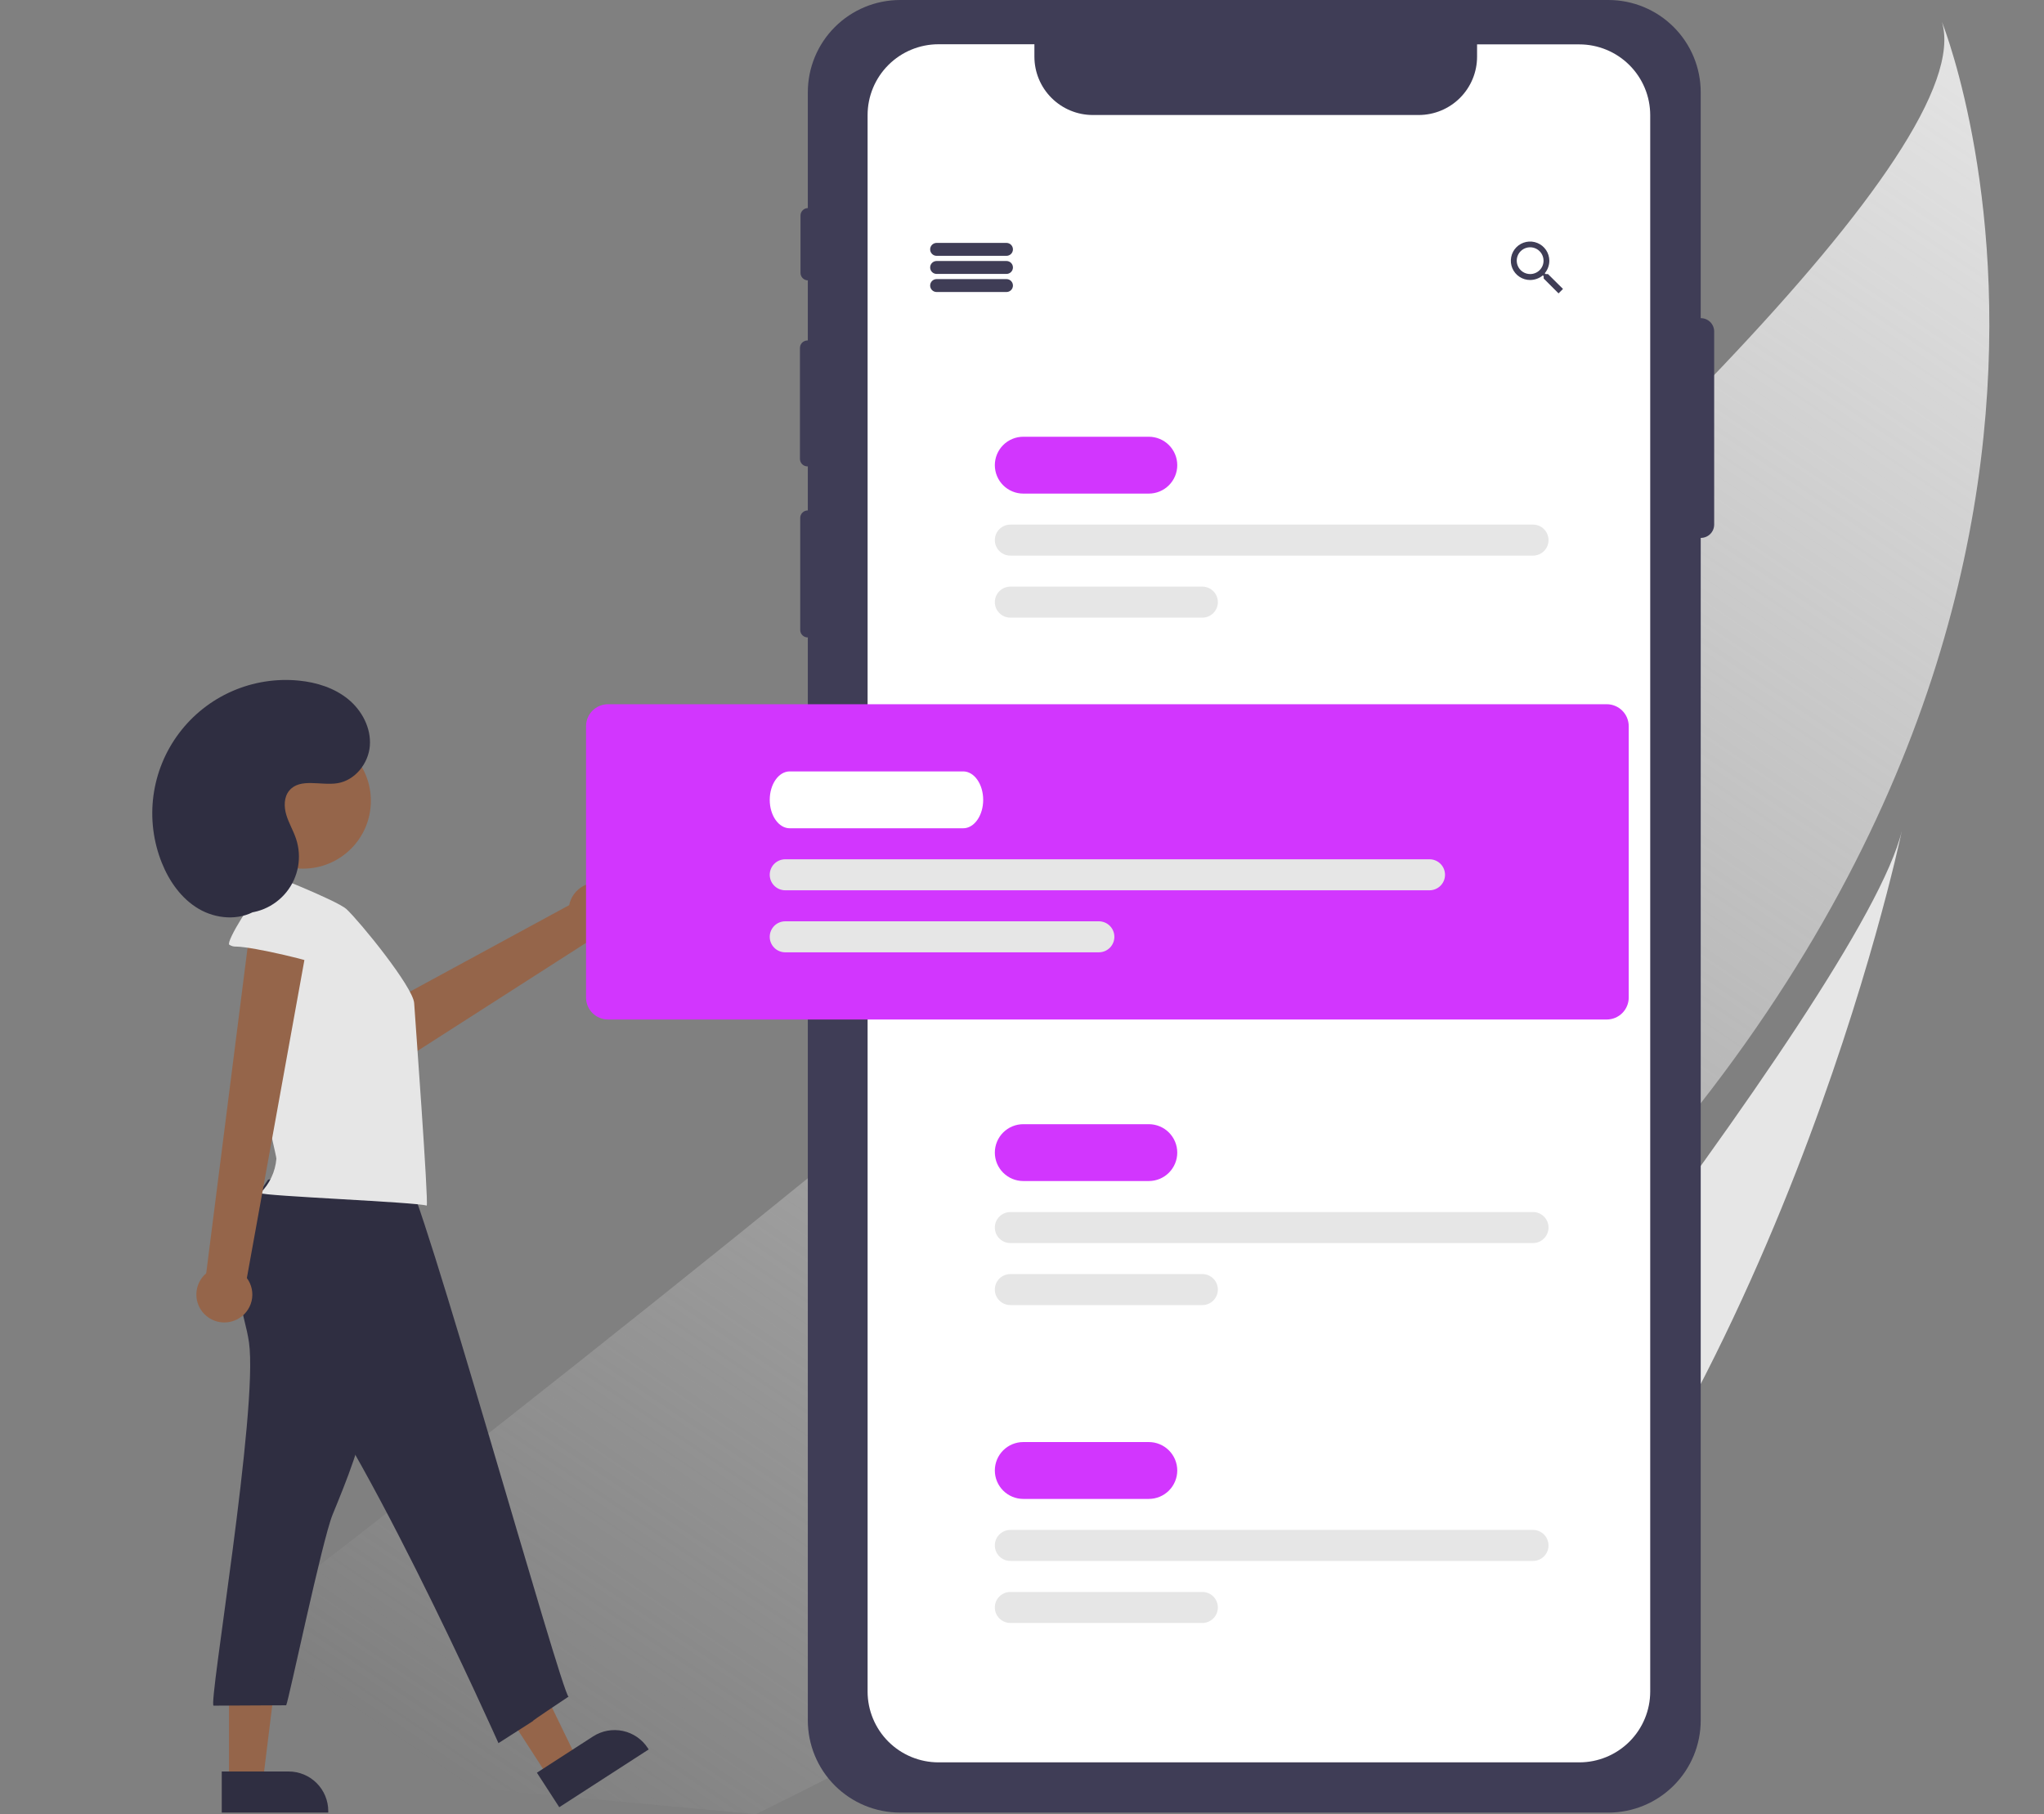 <svg width="187" height="166" viewBox="0 0 187 166" fill="none" xmlns="http://www.w3.org/2000/svg">
<rect x="0" y="0" width="187" height="166" fill="#808080" stroke="none"/>
<g clip-path="url(#clip0_17_122)">
<path d="M130.757 126.667C115.522 139.729 95.929 152.763 70.829 165.168C70.272 165.448 69.708 165.722 69.14 166L7 160.245C7.357 159.982 7.749 159.688 8.17 159.366C33.233 140.393 184.449 24.792 177.662 2C178.392 3.866 202.048 65.607 130.757 126.667Z" fill="url(#paint0_linear_17_122)"/>
<path d="M131.912 160.223C131.656 160.485 131.394 160.745 131.129 161L117 156.519C117.191 156.288 117.413 156.015 117.669 155.706C121.854 150.584 134.295 135.247 146.443 119.109C159.498 101.768 172.217 83.504 174 76C173.642 77.707 162.493 129.654 131.912 160.223Z" fill="#E6E6E6"/>
<path d="M155.605 29.113C155.601 29.113 155.598 29.114 155.594 29.114V8.44C155.594 6.201 154.704 4.055 153.119 2.472C151.535 0.889 149.386 0 147.146 0H82.354C80.113 0 77.964 0.889 76.38 2.472C74.796 4.055 73.906 6.201 73.906 8.44V19.038C73.727 19.042 73.556 19.116 73.431 19.244C73.306 19.371 73.236 19.543 73.236 19.721V24.971C73.236 25.15 73.306 25.321 73.431 25.449C73.556 25.577 73.727 25.65 73.906 25.654V31.154H73.871C73.781 31.154 73.692 31.171 73.609 31.206C73.526 31.24 73.45 31.291 73.387 31.354C73.323 31.418 73.273 31.493 73.238 31.576C73.204 31.659 73.186 31.748 73.186 31.838V41.99C73.186 42.08 73.204 42.169 73.238 42.252C73.273 42.335 73.323 42.41 73.387 42.474C73.45 42.537 73.526 42.588 73.609 42.622C73.692 42.657 73.781 42.674 73.871 42.674H73.906V46.706H73.895C73.805 46.706 73.716 46.724 73.633 46.758C73.55 46.793 73.474 46.843 73.41 46.907C73.347 46.97 73.296 47.046 73.262 47.129C73.227 47.212 73.21 47.301 73.21 47.391V57.642C73.21 57.732 73.227 57.821 73.262 57.904C73.296 57.987 73.347 58.062 73.41 58.126C73.474 58.189 73.55 58.24 73.633 58.274C73.716 58.309 73.805 58.326 73.895 58.326H73.906V157.413C73.906 159.652 74.796 161.798 76.38 163.381C77.964 164.964 80.113 165.853 82.354 165.853H147.146C149.386 165.853 151.535 164.964 153.119 163.381C154.704 161.798 155.594 159.652 155.594 157.413V49.216C155.598 49.216 155.601 49.218 155.605 49.218C155.765 49.218 155.923 49.186 156.071 49.125C156.22 49.063 156.354 48.974 156.467 48.861C156.581 48.747 156.671 48.613 156.732 48.465C156.793 48.317 156.825 48.159 156.825 47.998V30.332C156.825 30.009 156.696 29.698 156.467 29.47C156.239 29.241 155.928 29.113 155.605 29.113Z" fill="#3F3D56"/>
<path d="M150.974 10.53V154.777C150.973 156.496 150.289 158.144 149.073 159.359C147.856 160.574 146.206 161.256 144.486 161.256H85.862C84.142 161.256 82.492 160.574 81.275 159.359C80.059 158.144 79.375 156.496 79.374 154.777V10.53C79.374 8.811 80.058 7.163 81.275 5.947C82.491 4.732 84.141 4.049 85.862 4.049H94.635V5.186C94.635 6.601 95.198 7.959 96.2 8.959C97.202 9.96 98.561 10.523 99.977 10.523H129.803C131.217 10.52 132.573 9.957 133.573 8.956C134.572 7.955 135.133 6.6 135.133 5.186V4.061H144.486C146.204 4.061 147.853 4.742 149.069 5.955C150.286 7.168 150.971 8.813 150.974 10.53Z" fill="white"/>
<path d="M55.487 80.939C55.141 80.805 54.769 80.749 54.398 80.774C54.027 80.799 53.666 80.905 53.34 81.084C53.015 81.263 52.733 81.512 52.514 81.812C52.295 82.112 52.145 82.457 52.073 82.821L31.183 94.169L34.856 98.299L54.256 85.861C54.877 85.94 55.506 85.788 56.022 85.436C56.539 85.083 56.908 84.553 57.06 83.946C57.212 83.34 57.135 82.698 56.845 82.144C56.556 81.59 56.072 81.161 55.487 80.939H55.487Z" fill="#95654A"/>
<path d="M50.159 162.585L52.762 160.903L47.507 150.072L43.665 152.555L50.159 162.585Z" fill="#95654A"/>
<path d="M59.346 160.074L51.165 165.36L49.12 162.203L54.259 158.882C55.066 158.361 56.047 158.181 56.987 158.382C57.927 158.583 58.748 159.15 59.27 159.956L59.346 160.074L59.346 160.074Z" fill="#2F2E41"/>
<path d="M20.951 162.976H24.052L25.527 151.03H20.951V162.976Z" fill="#95654A"/>
<path d="M30.031 165.852H20.287V162.091H26.407C26.883 162.091 27.354 162.185 27.794 162.367C28.233 162.549 28.633 162.816 28.969 163.152C29.306 163.488 29.573 163.887 29.755 164.326C29.937 164.765 30.031 165.236 30.031 165.712V165.852Z" fill="#2F2E41"/>
<path d="M92.08 23.409H85.689C85.532 23.409 85.381 23.346 85.27 23.235C85.159 23.125 85.097 22.974 85.097 22.817C85.097 22.661 85.159 22.51 85.27 22.399C85.381 22.289 85.532 22.226 85.689 22.226H92.08C92.237 22.226 92.387 22.289 92.498 22.399C92.609 22.51 92.671 22.661 92.671 22.817C92.671 22.974 92.609 23.125 92.498 23.235C92.387 23.346 92.237 23.409 92.08 23.409Z" fill="#3F3D56"/>
<path d="M92.08 25.064H85.689C85.532 25.064 85.381 25.002 85.27 24.891C85.159 24.78 85.097 24.63 85.097 24.473C85.097 24.316 85.159 24.166 85.27 24.055C85.381 23.944 85.532 23.882 85.689 23.882H92.08C92.237 23.882 92.387 23.944 92.498 24.055C92.609 24.166 92.671 24.316 92.671 24.473C92.671 24.63 92.609 24.78 92.498 24.891C92.387 25.002 92.237 25.064 92.08 25.064Z" fill="#3F3D56"/>
<path d="M92.08 26.719H85.689C85.532 26.719 85.381 26.657 85.27 26.546C85.159 26.435 85.097 26.285 85.097 26.128C85.097 25.971 85.159 25.821 85.27 25.71C85.381 25.599 85.532 25.537 85.689 25.537H92.08C92.237 25.537 92.387 25.599 92.498 25.71C92.609 25.821 92.671 25.971 92.671 26.128C92.671 26.285 92.609 26.435 92.498 26.546C92.387 26.657 92.237 26.719 92.08 26.719Z" fill="#3F3D56"/>
<path d="M141.621 25.076H141.406L141.323 25.007C141.595 24.683 141.744 24.274 141.744 23.851C141.742 23.503 141.637 23.163 141.442 22.875C141.247 22.587 140.971 22.363 140.648 22.231C140.326 22.1 139.971 22.067 139.63 22.137C139.289 22.206 138.976 22.376 138.731 22.623C138.486 22.87 138.32 23.185 138.254 23.526C138.188 23.868 138.224 24.222 138.359 24.542C138.495 24.863 138.722 25.137 139.012 25.328C139.303 25.52 139.644 25.622 139.992 25.62C140.414 25.617 140.823 25.468 141.148 25.199L141.228 25.267V25.485L142.587 26.845L142.994 26.438L141.621 25.076ZM139.992 25.076C139.75 25.077 139.513 25.006 139.31 24.872C139.108 24.738 138.95 24.547 138.857 24.324C138.763 24.101 138.738 23.854 138.784 23.616C138.831 23.379 138.946 23.16 139.117 22.988C139.288 22.816 139.506 22.699 139.744 22.65C139.981 22.602 140.228 22.625 140.452 22.717C140.677 22.809 140.869 22.965 141.004 23.166C141.14 23.367 141.213 23.604 141.214 23.846L141.214 23.851C141.215 24.011 141.184 24.169 141.124 24.317C141.063 24.465 140.974 24.6 140.862 24.714C140.749 24.828 140.615 24.918 140.468 24.98C140.32 25.042 140.162 25.075 140.002 25.076C139.999 25.076 139.996 25.076 139.992 25.076H139.992Z" fill="#3F3D56"/>
<path d="M105.1 45.164H93.618C92.928 45.164 92.266 44.89 91.777 44.402C91.289 43.914 91.015 43.253 91.015 42.563C91.015 41.873 91.289 41.211 91.777 40.723C92.266 40.236 92.928 39.962 93.618 39.962H105.1C105.791 39.962 106.453 40.236 106.941 40.723C107.429 41.211 107.704 41.873 107.704 42.563C107.704 43.253 107.429 43.914 106.941 44.402C106.453 44.89 105.791 45.164 105.1 45.164Z" fill="#D236FE"/>
<path d="M140.25 50.839H92.435C92.058 50.839 91.697 50.69 91.43 50.424C91.164 50.157 91.015 49.797 91.015 49.42C91.015 49.044 91.164 48.683 91.43 48.417C91.697 48.151 92.058 48.002 92.435 48.002H140.25C140.627 48.002 140.988 48.151 141.254 48.417C141.521 48.683 141.67 49.044 141.67 49.42C141.67 49.797 141.521 50.157 141.254 50.424C140.988 50.69 140.627 50.839 140.25 50.839Z" fill="#E6E6E6"/>
<path d="M109.999 56.514H92.435C92.058 56.514 91.697 56.365 91.43 56.099C91.164 55.833 91.015 55.472 91.015 55.096C91.015 54.719 91.164 54.358 91.43 54.092C91.697 53.826 92.058 53.677 92.435 53.677H109.999C110.375 53.677 110.737 53.826 111.003 54.092C111.269 54.358 111.419 54.719 111.419 55.096C111.419 55.472 111.269 55.833 111.003 56.099C110.737 56.365 110.375 56.514 109.999 56.514Z" fill="#E6E6E6"/>
<path d="M105.1 108.065H93.618C92.928 108.065 92.266 107.791 91.777 107.303C91.289 106.815 91.015 106.154 91.015 105.464C91.015 104.774 91.289 104.112 91.777 103.624C92.266 103.137 92.928 102.863 93.618 102.863H105.1C105.791 102.863 106.453 103.137 106.941 103.624C107.429 104.112 107.704 104.774 107.704 105.464C107.704 106.154 107.429 106.815 106.941 107.303C106.453 107.791 105.791 108.065 105.1 108.065Z" fill="#D236FE"/>
<path d="M140.25 113.74H92.435C92.058 113.74 91.697 113.591 91.43 113.325C91.164 113.059 91.015 112.698 91.015 112.321C91.015 111.945 91.164 111.584 91.43 111.318C91.697 111.052 92.058 110.903 92.435 110.903H140.25C140.627 110.903 140.988 111.052 141.254 111.318C141.521 111.584 141.67 111.945 141.67 112.321C141.67 112.698 141.521 113.059 141.254 113.325C140.988 113.591 140.627 113.74 140.25 113.74Z" fill="#E6E6E6"/>
<path d="M109.999 119.415H92.435C92.058 119.415 91.697 119.266 91.43 119C91.164 118.734 91.015 118.373 91.015 117.997C91.015 117.62 91.164 117.259 91.43 116.993C91.697 116.727 92.058 116.578 92.435 116.578H109.999C110.375 116.578 110.737 116.727 111.003 116.993C111.269 117.259 111.419 117.62 111.419 117.997C111.419 118.373 111.269 118.734 111.003 119C110.737 119.266 110.375 119.415 109.999 119.415Z" fill="#E6E6E6"/>
<path d="M105.1 137.151H93.618C92.928 137.151 92.266 136.877 91.777 136.389C91.289 135.901 91.015 135.239 91.015 134.55C91.015 133.86 91.289 133.198 91.777 132.71C92.266 132.222 92.928 131.948 93.618 131.948H105.1C105.791 131.948 106.453 132.222 106.941 132.71C107.429 133.198 107.704 133.86 107.704 134.55C107.704 135.239 107.429 135.901 106.941 136.389C106.453 136.877 105.791 137.151 105.1 137.151Z" fill="#D236FE"/>
<path d="M140.25 142.826H92.435C92.058 142.826 91.697 142.676 91.43 142.41C91.164 142.144 91.015 141.783 91.015 141.407C91.015 141.031 91.164 140.67 91.43 140.404C91.697 140.138 92.058 139.988 92.435 139.988H140.25C140.627 139.988 140.988 140.138 141.254 140.404C141.521 140.67 141.67 141.031 141.67 141.407C141.67 141.783 141.521 142.144 141.254 142.41C140.988 142.676 140.627 142.826 140.25 142.826Z" fill="#E6E6E6"/>
<path d="M109.999 148.501H92.435C92.058 148.501 91.697 148.352 91.43 148.086C91.164 147.82 91.015 147.459 91.015 147.082C91.015 146.706 91.164 146.345 91.43 146.079C91.697 145.813 92.058 145.664 92.435 145.664H109.999C110.375 145.664 110.737 145.813 111.003 146.079C111.269 146.345 111.419 146.706 111.419 147.082C111.419 147.459 111.269 147.82 111.003 148.086C110.737 148.352 110.375 148.501 109.999 148.501Z" fill="#E6E6E6"/>
<path d="M146.996 93.285H55.627C55.093 93.285 54.582 93.073 54.205 92.696C53.827 92.319 53.615 91.808 53.615 91.275V66.446C53.615 65.913 53.827 65.402 54.205 65.026C54.582 64.649 55.093 64.437 55.627 64.436H146.996C147.53 64.437 148.041 64.649 148.418 65.026C148.795 65.402 149.008 65.913 149.008 66.446V91.275C149.008 91.808 148.795 92.319 148.418 92.696C148.041 93.073 147.53 93.285 146.996 93.285Z" fill="#D236FE"/>
<path d="M22.779 122.825C23.652 128.948 19.027 156.071 19.541 156.068L26.183 156.033C26.419 155.579 29.468 140.944 30.425 138.596C31.76 135.337 33.106 132.038 33.632 128.557C34.127 125.289 33.883 121.96 33.561 118.671C33.576 118.573 33.567 118.473 33.536 118.379C33.505 118.285 33.451 118.2 33.381 118.13C33.31 118.061 33.224 118.01 33.129 117.98C33.035 117.951 32.934 117.944 32.837 117.961L23.924 117.502C22.088 117.408 21.652 117.006 21.931 118.808C22.125 120.153 22.585 121.463 22.779 122.825Z" fill="#2F2E41"/>
<path d="M24.53 107.94C22.72 110.541 20.821 113.534 21.422 116.649C21.879 119.013 23.683 120.846 25.385 122.56C32.188 129.385 45.602 159.497 45.602 159.497C52.076 155.359 45.448 159.615 52.017 155.241C51.435 155.196 38.205 107.687 37.109 107.623C32.676 107.329 28.851 106.897 24.53 107.94Z" fill="#2F2E41"/>
<path d="M31.693 83.181C30.773 82.362 24.309 79.835 24.309 79.835C24.191 79.819 24.07 79.823 23.952 79.846C23.584 79.938 23.417 80.395 23.495 80.764C23.574 81.134 22.929 87.202 22.763 89.962C22.472 94.778 25.311 105.688 25.286 106.021C25.189 107.211 24.668 108.326 23.817 109.164C24.038 109.439 38.082 109.988 39.037 110.313C39.23 110.069 37.95 92.764 37.891 91.787C37.793 90.302 32.907 84.305 31.693 83.181Z" fill="#E6E6E6"/>
<path d="M21.676 120.73C22.009 120.564 22.301 120.328 22.533 120.037C22.764 119.747 22.929 119.409 23.016 119.048C23.103 118.687 23.109 118.311 23.035 117.947C22.96 117.583 22.807 117.24 22.585 116.942L28.511 84.181L22.981 84.109L18.866 116.505C18.39 116.91 18.078 117.475 17.991 118.094C17.903 118.713 18.046 119.343 18.393 119.864C18.739 120.385 19.265 120.761 19.87 120.92C20.475 121.08 21.118 121.012 21.676 120.73H21.676Z" fill="#95654A"/>
<path d="M21.628 86.612C21.398 86.629 21.168 86.569 20.975 86.442C20.646 86.161 23.33 81.855 23.861 81.791C25.586 81.592 27.362 81.526 29.035 81.992C30.709 82.458 32.283 83.517 33.031 85.085C33.343 85.737 31.078 89.022 30.048 88.54C28.815 87.963 23.252 86.653 21.628 86.612Z" fill="#E6E6E6"/>
<path d="M27.719 79.482C31.149 79.482 33.93 76.704 33.93 73.277C33.93 69.851 31.149 67.073 27.719 67.073C24.289 67.073 21.508 69.851 21.508 73.277C21.508 76.704 24.289 79.482 27.719 79.482Z" fill="#95654A"/>
<path d="M21.619 83.536C22.482 83.626 23.354 83.499 24.155 83.166C24.956 82.832 25.66 82.303 26.204 81.628C26.748 80.952 27.113 80.151 27.267 79.297C27.42 78.444 27.357 77.566 27.083 76.743C26.836 76.001 26.423 75.321 26.197 74.572C25.97 73.823 25.964 72.937 26.466 72.337C27.448 71.162 29.341 71.901 30.856 71.667C32.469 71.418 33.707 69.872 33.836 68.246C33.965 66.62 33.117 65.011 31.854 63.977C30.591 62.944 28.963 62.435 27.338 62.275C25.251 62.07 23.147 62.406 21.227 63.249C19.308 64.092 17.638 65.415 16.379 67.09C15.12 68.764 14.313 70.735 14.037 72.811C13.761 74.888 14.025 77 14.803 78.945C15.482 80.642 16.591 82.222 18.166 83.152C19.741 84.081 21.821 84.259 23.39 83.321" fill="#2F2E41"/>
<path d="M88.121 75.787H72.249C71.241 75.787 70.421 74.62 70.421 73.186C70.421 71.751 71.241 70.584 72.249 70.584H88.121C89.129 70.584 89.949 71.751 89.949 73.186C89.949 74.62 89.129 75.787 88.121 75.787Z" fill="white"/>
<path d="M130.782 81.462H71.841C71.465 81.462 71.103 81.312 70.837 81.046C70.57 80.78 70.421 80.419 70.421 80.043C70.421 79.667 70.57 79.306 70.837 79.04C71.103 78.774 71.465 78.624 71.841 78.624H130.782C131.158 78.624 131.52 78.774 131.786 79.04C132.052 79.306 132.202 79.667 132.202 80.043C132.202 80.419 132.052 80.78 131.786 81.046C131.52 81.312 131.158 81.462 130.782 81.462Z" fill="#E6E6E6"/>
<path d="M100.53 87.137H71.841C71.465 87.137 71.103 86.988 70.837 86.722C70.57 86.456 70.421 86.095 70.421 85.719C70.421 85.342 70.57 84.981 70.837 84.715C71.103 84.449 71.465 84.3 71.841 84.3H100.53C100.907 84.3 101.268 84.449 101.535 84.715C101.801 84.981 101.951 85.342 101.951 85.719C101.951 86.095 101.801 86.456 101.535 86.722C101.268 86.988 100.907 87.137 100.53 87.137Z" fill="#E6E6E6"/>
</g>
<defs>
<linearGradient id="paint0_linear_17_122" x1="186.5" y1="2" x2="66" y2="179.5" gradientUnits="userSpaceOnUse">
<stop stop-color="#E6E6E6"/>
<stop offset="1" stop-color="#E6E6E6" stop-opacity="0"/>
</linearGradient>
<clipPath id="clip0_17_122">
<rect width="187" height="166" fill="white"/>
</clipPath>
</defs>
</svg>

